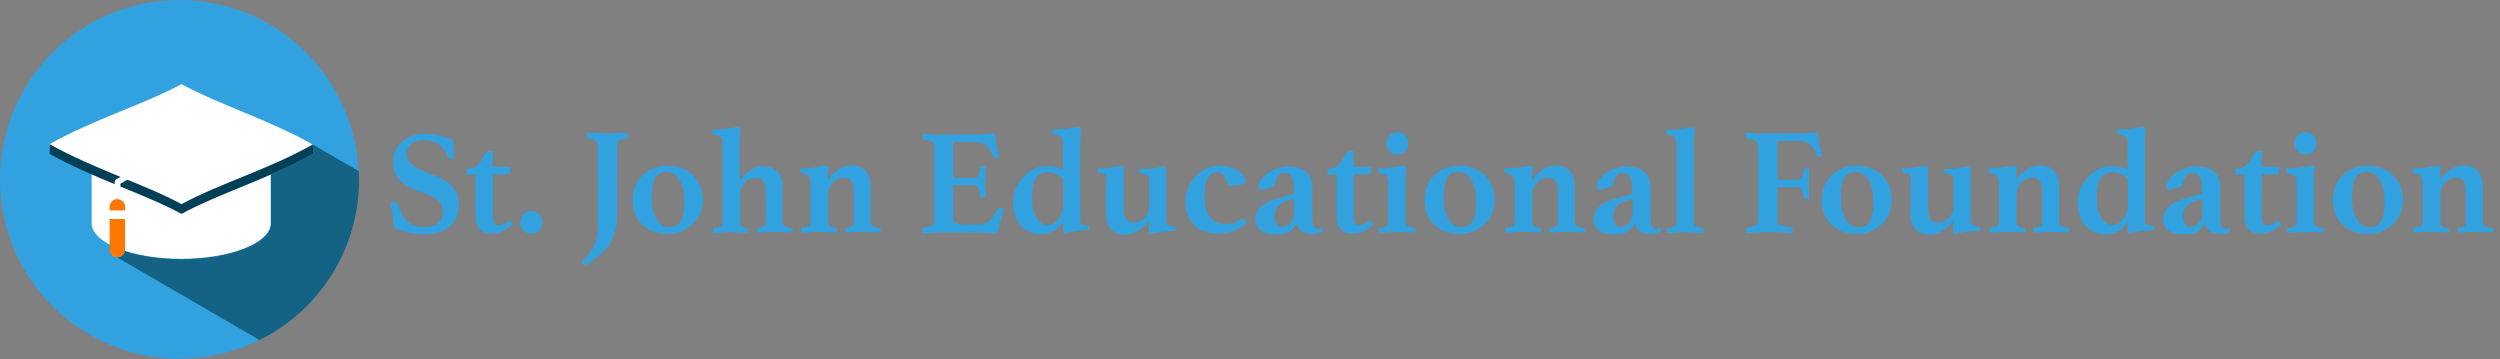 <?xml version="1.0" encoding="utf-8"?>
<!-- Generator: Adobe Illustrator 19.2.0, SVG Export Plug-In . SVG Version: 6.00 Build 0)  -->
<svg version="1.1" id="Layer_1" xmlns="http://www.w3.org/2000/svg" xmlns:xlink="http://www.w3.org/1999/xlink" x="0px" y="0px"
	 viewBox="0 0 695.5 99.9" style="enable-background:new 0 0 695.5 99.9;" xml:space="preserve">
<rect x="0" y="0" width="695.5" height="99.9" fill="#808080" stroke="none"/>
<style type="text/css">
	.st0{fill:#32A1E0;}
	.st1{fill:#FFFFFF;}
	.st2{fill:#003F56;}
	.st3{fill:#FF7700;}
	.st4{fill:#146284;}
	.st5{fill:#FF9800;}
</style>
<g>
	<circle class="st0" cx="49.9" cy="49.9" r="49.9"/>
	<g>
		<path class="st1" d="M25.5,35.5v26.9h0c0.4,5.3,11.4,9.6,24.9,9.6c13.5,0,24.5-4.3,24.9-9.6h0V35.5H25.5z"/>
		<path class="st2" d="M50.5,59.5C40.2,53.9,26,49.7,13.8,42.8c0-0.9,0-1.8,0.1-2.7c12.6-5.7,26.3-9.1,36.6-14
			C60.7,31,74.4,34.6,87,40.2c0.1,0.9,0.1,1.7,0.1,2.6C74.9,49.7,60.7,53.9,50.5,59.5z"/>
		<path class="st1" d="M50.5,56.8C40.2,51.2,26,47,13.8,40.1C26,33.2,40.2,29,50.5,23.4C60.7,29,74.8,33.3,87,40.2
			C74.8,47.1,60.7,51.2,50.5,56.8z"/>
		<path class="st1" d="M32.7,56.1c-0.4,0-0.8-0.4-0.8-0.8v-4.7c0-0.3,0.2-0.6,0.4-0.7l16.1-9.1c0.4-0.2,0.9-0.1,1.1,0.3
			c0.2,0.4,0.1,0.9-0.3,1.1l-15.7,8.9v4.3C33.5,55.8,33.1,56.1,32.7,56.1z"/>
		<path class="st3" d="M34.8,57.5c0-1.2-1-2.1-2.2-2.1c-1.2,0-2.1,1-2.1,2.1v1.1h4.3V57.5z"/>
		<path class="st3" d="M30.5,69.4c0,1.2,1,2.2,2.1,2.2c1.2,0,2.2-1,2.2-2.2v-8.6h-4.3V69.4z"/>
		<rect x="30.5" y="58.6" class="st1" width="4.3" height="2.3"/>
	</g>
	<path class="st4" d="M99.9,49.9c0-0.8,0-1.5-0.1-2.3L87,40.2c0.1,0.9,0.1,1.7,0.1,2.6c-3.8,2.1-7.8,4-11.7,5.8v13.9h0
		C75,67.8,64,72.1,50.5,72.1c-6,0-11.4-0.8-15.7-2.2c-0.2,1-1,1.7-2.1,1.7c-0.1,0-0.2,0-0.3-0.1l39.8,23.1
		C88.6,86.5,99.9,69.5,99.9,49.9z"/>
	<path class="st5" d="M32.4,71.5L31,70.7C31.3,71.2,31.8,71.4,32.4,71.5z"/>
</g>
<g>
	<path class="st0" d="M126.4,44.1c-0.3,0.1-0.5,0.1-0.8,0.1c-0.4,0-0.7-0.1-0.8-0.2c-0.2-0.2-0.3-0.3-0.3-0.5
		c-0.6-1.6-1.5-2.7-2.5-3.4c-1-0.7-2.4-1.1-4.1-1.1c-1.3,0-2.5,0.3-3.4,1c-0.9,0.7-1.4,1.7-1.4,3c0,1,0.4,1.9,1.1,2.5
		c0.7,0.6,1.6,1.2,2.7,1.7c1.1,0.5,2.2,0.9,3.5,1.4c1.2,0.4,2.4,1,3.5,1.7c1.1,0.7,2,1.5,2.7,2.6c0.7,1,1.1,2.4,1.1,4
		c0,1.1-0.2,2.1-0.5,3.1c-0.4,1-0.9,1.9-1.7,2.7c-0.8,0.8-1.8,1.4-3,1.8c-1.2,0.5-2.6,0.7-4.3,0.7c-1.8,0-3.5-0.2-5-0.6
		c-1.5-0.4-2.7-0.8-3.6-1.3c-0.1-1.2-0.2-2.4-0.4-3.5c-0.2-1.2-0.4-2.3-0.6-3.4c0.3-0.1,0.6-0.2,1-0.2c0.3,0,0.6,0.1,0.8,0.2
		s0.3,0.3,0.4,0.7c0.4,1.1,0.8,2,1.2,2.8c0.4,0.8,1,1.4,1.6,1.9c0.6,0.5,1.3,0.8,2,1.1c0.8,0.2,1.7,0.3,2.7,0.3
		c0.9,0,1.6-0.1,2.2-0.4c0.6-0.2,1.1-0.6,1.5-0.9c0.4-0.4,0.7-0.9,0.9-1.4c0.2-0.5,0.3-1.1,0.3-1.6c0-1.2-0.3-2.2-1-2.8
		c-0.7-0.7-1.5-1.3-2.6-1.7c-1-0.5-2.1-0.9-3.3-1.3c-1.2-0.4-2.3-0.9-3.3-1.6c-1-0.6-1.9-1.4-2.6-2.4c-0.7-1-1-2.3-1-4
		c0-1.1,0.2-2.2,0.6-3.1c0.4-1,1-1.8,1.8-2.5c0.8-0.7,1.7-1.3,2.8-1.7c1.1-0.4,2.4-0.6,3.8-0.6c1.2,0,2.4,0.1,3.5,0.4
		c1.2,0.3,2.5,0.7,4.1,1.3c0.1,0.8,0.1,1.8,0.3,2.8C126.1,42.3,126.2,43.2,126.4,44.1z"/>
	<path class="st0" d="M141,61.8c0.3-0.2,0.5-0.3,0.7-0.3c0.3,0,0.6,0.3,0.9,0.9c-1.2,1.1-2.2,1.8-3.1,2.1c-0.9,0.3-1.8,0.5-2.8,0.5
		c-0.6,0-1.1-0.1-1.6-0.2c-0.5-0.1-1-0.4-1.4-0.8c-0.4-0.4-0.8-0.9-1-1.5c-0.3-0.6-0.4-1.4-0.4-2.4V48.6h-2.5v-1
		c0-0.1,0-0.3,0.1-0.4c0.1-0.2,0.2-0.3,0.5-0.3c0.8,0,1.5-0.2,2.1-0.7c0.6-0.4,1.2-1.1,1.6-2c0.3-0.6,0.7-1.2,1-1.6
		c0.4-0.4,0.7-0.6,1.1-0.6h0.9v4.4h4.9c0,0.9-0.1,1.5-0.2,1.7s-0.4,0.4-0.7,0.4h-4V59c0,0.8,0,1.5,0.1,2c0.1,0.5,0.1,0.9,0.3,1.1
		s0.3,0.4,0.5,0.5c0.2,0.1,0.5,0.1,0.7,0.1c0.3,0,0.7-0.1,1.1-0.2C140.2,62.3,140.6,62.1,141,61.8z"/>
	<path class="st0" d="M144.7,61.9c0-0.9,0.3-1.7,0.9-2.3c0.6-0.6,1.3-0.9,2.2-0.9c0.8,0,1.6,0.3,2.2,0.9c0.6,0.6,0.9,1.4,0.9,2.3
		c0,0.9-0.3,1.6-0.9,2.2c-0.6,0.6-1.3,0.9-2.2,0.9c-0.9,0-1.6-0.3-2.2-0.9C145,63.5,144.7,62.8,144.7,61.9z"/>
	<path class="st0" d="M166.2,40.4c0-0.3,0-0.5-0.1-0.7c-0.1-0.2-0.2-0.3-0.3-0.5c-0.2-0.1-0.4-0.3-0.8-0.4c-0.4-0.1-0.8-0.2-1.4-0.3
		c-0.3-0.1-0.4-0.3-0.4-0.7c0-0.1,0-0.2,0-0.4s0-0.3,0.1-0.5c0.9,0.1,1.9,0.1,2.9,0.1s1.9,0.1,2.8,0.1c0.8,0,1.7,0,2.7-0.1
		s2-0.1,2.9-0.1c0,0.1,0,0.3,0.1,0.5c0,0.2,0,0.3,0,0.4c0,0.4-0.1,0.6-0.4,0.7c-0.6,0.1-1.1,0.2-1.4,0.3c-0.4,0.1-0.6,0.2-0.8,0.4
		c-0.2,0.1-0.3,0.3-0.3,0.5s-0.1,0.4-0.1,0.7v18.2c0,2-0.1,3.6-0.4,5c-0.3,1.4-0.7,2.6-1.4,3.8c-0.6,1.1-1.5,2.2-2.7,3.2
		c-1.1,1-2.6,2.1-4.3,3.3c-0.2-0.2-0.4-0.4-0.6-0.5c-0.2-0.2-0.2-0.3-0.2-0.5c0-0.2,0.1-0.4,0.2-0.5c0.8-0.8,1.4-1.5,1.9-2.2
		c0.5-0.7,0.9-1.4,1.2-2.2c0.3-0.7,0.5-1.5,0.7-2.4c0.1-0.8,0.2-1.7,0.2-2.7V40.4z"/>
	<path class="st0" d="M176,55.6c0-1.4,0.2-2.6,0.7-3.8c0.5-1.2,1.2-2.2,2-3c0.9-0.9,1.9-1.5,3.1-2c1.2-0.5,2.5-0.7,3.9-0.7
		c1.5,0,2.8,0.2,4,0.7c1.2,0.5,2.2,1.1,3.1,2c0.9,0.9,1.5,1.9,2,3c0.5,1.2,0.7,2.4,0.7,3.8c0,1.4-0.2,2.6-0.7,3.8
		c-0.5,1.2-1.2,2.2-2.1,3s-1.9,1.5-3.1,2c-1.2,0.5-2.5,0.7-3.9,0.7c-1.5,0-2.8-0.2-4-0.7c-1.2-0.5-2.2-1.1-3.1-2s-1.5-1.8-2-3
		C176.2,58.2,176,56.9,176,55.6z M181.3,54.7c0,2.6,0.4,4.6,1.3,6.2c0.9,1.5,2.1,2.3,3.7,2.3c1.5,0,2.5-0.6,3.2-1.8
		c0.6-1.2,0.9-2.9,0.9-5c0-2.5-0.4-4.6-1.3-6.2c-0.9-1.6-2.1-2.4-3.7-2.4c-1.5,0-2.5,0.6-3.2,1.8C181.6,50.9,181.3,52.6,181.3,54.7z
		"/>
	<path class="st0" d="M208.2,64.8c-0.7-0.1-1.5-0.1-2.3-0.1c-0.8,0-1.6-0.1-2.5-0.1c-1.1,0-2,0-2.8,0.1s-1.5,0.1-2.2,0.1
		c-0.1-0.3-0.1-0.5-0.1-0.8c0-0.2,0-0.3,0.1-0.4c0.1-0.1,0.2-0.1,0.3-0.1c0.9-0.1,1.5-0.3,1.8-0.5s0.5-0.5,0.5-0.9v-22
		c0-0.8-0.1-1.5-0.4-1.9c-0.3-0.4-0.9-0.7-2-0.8c-0.4-0.1-0.5-0.3-0.5-0.7c0-0.1,0-0.2,0-0.3s0-0.2,0.1-0.4c0.2,0,0.4,0,0.7,0
		c0.3,0,0.7,0,1,0c0.4,0,0.7,0,1.1-0.1c0.4,0,0.7-0.1,1-0.1c0.7-0.1,1.4-0.2,2-0.3c0.6-0.1,1.1-0.2,1.3-0.2c0.4,0,0.7,0.2,0.7,0.6
		c0,0.3,0,0.7-0.1,1.2c-0.1,0.5-0.1,1.2-0.1,2.1v10.9c0.9-1.2,1.9-2.1,3-2.8c1.1-0.7,2.2-1.1,3.4-1.1c1.7,0,3.1,0.5,4,1.4
		c1,1,1.5,2.4,1.5,4.3V62c0,0.4,0.2,0.7,0.5,0.9c0.3,0.2,0.9,0.4,1.9,0.5c0.1,0,0.2,0.1,0.3,0.1c0.1,0.1,0.1,0.2,0.1,0.4
		c0,0.3,0,0.5-0.1,0.8c-0.7-0.1-1.5-0.1-2.2-0.1c-0.7,0-1.6-0.1-2.7-0.1c-0.9,0-1.7,0-2.5,0.1c-0.8,0-1.5,0.1-2.3,0.1
		c-0.1-0.1-0.1-0.2-0.1-0.4c0-0.1,0-0.3,0-0.4c0-0.3,0.2-0.5,0.5-0.5c0.8-0.1,1.3-0.3,1.5-0.5c0.2-0.2,0.4-0.5,0.4-0.9v-8.2
		c0-1.7-0.2-2.8-0.6-3.4c-0.4-0.6-1.1-0.9-2-0.9c-1.3,0-2.3,0.4-3.2,1.3c-0.9,0.9-1.3,2.1-1.3,3.8V62c0,0.4,0.1,0.7,0.3,0.9
		c0.2,0.2,0.7,0.4,1.5,0.5c0.3,0.1,0.5,0.2,0.5,0.5c0,0.1,0,0.3,0,0.4C208.3,64.5,208.2,64.7,208.2,64.8z"/>
	<path class="st0" d="M242.3,62c0,0.4,0.2,0.7,0.5,0.9s1,0.4,1.8,0.5c0.1,0,0.2,0.1,0.3,0.1c0.1,0.1,0.1,0.2,0.1,0.4
		c0,0.2,0,0.3,0,0.4c0,0.1,0,0.2-0.1,0.4c-0.7-0.1-1.5-0.1-2.2-0.1c-0.7,0-1.6-0.1-2.7-0.1c-0.9,0-1.7,0-2.5,0.1
		c-0.8,0-1.5,0.1-2.3,0.1c-0.1-0.1-0.1-0.4-0.1-0.8c0-0.3,0.2-0.5,0.5-0.5c0.7-0.1,1.2-0.3,1.5-0.5c0.3-0.2,0.4-0.5,0.4-0.9v-8.2
		c0-1.7-0.2-2.8-0.6-3.4c-0.4-0.6-1.1-0.9-2-0.9c-1.3,0-2.3,0.4-3.2,1.3c-0.9,0.9-1.3,2.1-1.3,3.8V62c0,0.4,0.1,0.7,0.4,0.9
		c0.3,0.2,0.7,0.4,1.5,0.5c0.3,0.1,0.5,0.2,0.5,0.5c0,0.4,0,0.7-0.1,0.8c-0.7-0.1-1.5-0.1-2.3-0.1c-0.8,0-1.6-0.1-2.5-0.1
		c-1.1,0-2,0-2.8,0.1s-1.5,0.1-2.2,0.1c0-0.1,0-0.2-0.1-0.4c0-0.1,0-0.3,0-0.4c0-0.2,0-0.3,0.1-0.4c0.1-0.1,0.2-0.1,0.3-0.1
		c0.9-0.2,1.5-0.4,1.8-0.5c0.3-0.2,0.5-0.5,0.5-0.9V50.9c0-0.8-0.2-1.5-0.5-1.9c-0.3-0.4-1-0.7-1.9-0.8c-0.4-0.1-0.5-0.3-0.5-0.7
		c0-0.1,0-0.2,0-0.3s0-0.2,0.1-0.4c0.2,0,0.4,0,0.7,0c0.3,0,0.7,0,1,0c0.4,0,0.7,0,1.1-0.1c0.4,0,0.7-0.1,1-0.1
		c0.7-0.1,1.4-0.2,2-0.3c0.6-0.1,1.1-0.2,1.3-0.2c0.4,0,0.7,0.2,0.7,0.6c0,0.3,0,0.7-0.1,1.2c-0.1,0.5-0.1,1.2-0.1,2.1
		c0.9-1.2,1.9-2.1,3-2.9c1.1-0.7,2.2-1.1,3.4-1.1c1.7,0,3.1,0.5,4,1.4c1,1,1.5,2.4,1.5,4.3V62z"/>
	<path class="st0" d="M265.2,39.4v10.1h5.9c0.5,0,0.9-0.2,1.1-0.7c0.2-0.4,0.4-1.1,0.5-2.1c0-0.2,0.1-0.4,0.3-0.4
		c0.1-0.1,0.3-0.1,0.5-0.1c0.1,0,0.2,0,0.4,0c0.2,0,0.3,0,0.4,0.1c-0.1,0.6-0.1,1.4-0.1,2.2c0,0.9-0.1,1.6-0.1,2.2
		c0,0.5,0,1.1,0,1.8c0,0.7,0.1,1.5,0.2,2.3c-0.1,0.1-0.2,0.1-0.4,0.1c-0.2,0-0.3,0-0.4,0c-0.5,0-0.8-0.2-0.8-0.6
		c-0.2-1.1-0.4-1.8-0.6-2.2s-0.6-0.6-1-0.6h-5.9V61c0,0.6,0.4,1,1.1,1.2c0.7,0.2,2,0.3,3.7,0.3h1.8c0.8,0,1.5-0.1,2.1-0.3
		c0.6-0.2,1.1-0.5,1.5-0.9c0.4-0.4,0.8-0.9,1.2-1.4s0.7-1.2,1-1.8c0.1-0.2,0.3-0.3,0.6-0.3c0.1,0,0.3,0,0.5,0.1
		c0.2,0.1,0.4,0.2,0.6,0.3c-0.1,0.2-0.1,0.4-0.2,0.6c-0.1,0.2-0.1,0.4-0.2,0.6c-0.1,0.3-0.3,0.6-0.3,1c-0.1,0.4-0.2,0.7-0.3,0.9
		c-0.1,0.3-0.1,0.6-0.2,0.9c-0.1,0.4-0.1,0.7-0.2,1c-0.1,0.3-0.1,0.6-0.2,0.9c-0.1,0.3-0.1,0.4-0.1,0.5c-0.1,0.2-0.3,0.3-0.7,0.3
		c-0.2,0-0.5,0-1,0c-0.4,0-0.9,0-1.4-0.1c-0.5,0-1,0-1.5-0.1c-0.5,0-0.9,0-1.3,0h-9.5c-0.8,0-1.7,0-2.8,0.1c-1,0-2,0.1-2.8,0.1
		c-0.1-0.1-0.1-0.3-0.1-0.4c0-0.2,0-0.3,0-0.4c0-0.4,0.1-0.6,0.4-0.7c1.1-0.2,1.8-0.4,2.3-0.6c0.5-0.2,0.7-0.6,0.7-1.2v-21
		c0-0.3,0-0.5-0.1-0.7s-0.2-0.3-0.5-0.5s-0.5-0.2-0.9-0.3c-0.4-0.1-0.9-0.2-1.4-0.3c-0.3-0.1-0.4-0.3-0.4-0.8c0-0.1,0-0.3,0-0.4
		s0-0.3,0.1-0.4c1.2,0.1,2.3,0.1,3.2,0.2s1.7,0,2.4,0h8.6c1.3,0,2.3,0,3.3-0.1s1.5-0.1,1.9-0.1c0.3,0,0.5,0.1,0.7,0.4
		c0.1,0.2,0.2,0.6,0.2,1.2c0.1,0.6,0.2,1.2,0.3,1.9c0.1,0.5,0.2,0.9,0.3,1.4c0.1,0.4,0.3,1,0.5,1.6c-0.1,0.1-0.3,0.1-0.5,0.2
		c-0.2,0.1-0.3,0.1-0.5,0.1c-0.3,0-0.5-0.1-0.7-0.4c-0.3-0.7-0.7-1.4-1-1.9c-0.3-0.5-0.7-0.9-1.1-1.3c-0.4-0.3-0.9-0.6-1.4-0.7
		c-0.5-0.1-1.2-0.2-2-0.2H265.2z"/>
	<path class="st0" d="M300.5,60.7c0,0.3,0,0.6,0,0.9c0,0.2,0.1,0.4,0.3,0.6c0.1,0.2,0.3,0.3,0.6,0.4c0.3,0.1,0.7,0.2,1.1,0.2
		c0.4,0.1,0.6,0.2,0.6,0.5c0,0.1,0,0.3,0,0.4s0,0.3-0.1,0.3c-0.4,0-0.9,0-1.7,0.1c-0.8,0-1.4,0.1-2,0.2c-0.6,0.1-1.2,0.2-1.8,0.3
		c-0.6,0.1-1,0.2-1.2,0.2c-0.3,0-0.4,0-0.5-0.1c-0.1-0.1-0.1-0.3-0.1-0.5v-2.5c-0.4,0.5-0.7,1-1.1,1.4c-0.4,0.4-0.8,0.8-1.3,1.1
		c-0.5,0.3-1,0.5-1.7,0.7c-0.6,0.2-1.3,0.3-2.1,0.3c-1.1,0-2.1-0.2-3-0.6c-0.9-0.4-1.8-1-2.5-1.7c-0.7-0.8-1.2-1.7-1.6-2.8
		c-0.4-1.1-0.6-2.4-0.6-3.8c0-1.5,0.3-2.9,0.9-4.2c0.6-1.2,1.4-2.3,2.3-3.2c0.9-0.9,1.9-1.5,3-2c1.1-0.5,2.1-0.7,3.2-0.7
		c0.8,0,1.6,0.1,2.2,0.2c0.7,0.2,1.5,0.4,2.3,0.7v-7c0-0.9-0.1-1.5-0.4-1.9c-0.3-0.4-0.9-0.7-2-0.8c-0.2-0.1-0.3-0.1-0.4-0.2
		c-0.1-0.1-0.2-0.2-0.2-0.5c0-0.2,0-0.4,0.1-0.7c0.2,0,0.4,0,0.8,0c0.3,0,0.6,0,1,0c0.4,0,0.7,0,1.1-0.1c0.4,0,0.7-0.1,1-0.1
		c0.7-0.1,1.4-0.2,2-0.3c0.6-0.1,1.1-0.2,1.3-0.2c0.5,0,0.7,0.2,0.7,0.6c0,0.5,0,1.1-0.1,1.8c-0.1,0.7-0.1,1.5-0.1,2.4V60.7z
		 M295.7,49.8c-1.3-1.3-2.7-1.9-4.4-1.9c-1.5,0-2.5,0.6-3.2,1.9c-0.7,1.3-1,3-1,5.2c0,1.1,0.1,2.1,0.3,3c0.2,0.9,0.5,1.8,0.8,2.4
		c0.4,0.7,0.8,1.2,1.4,1.6c0.6,0.4,1.3,0.6,2.1,0.6c0.5,0,1-0.2,1.5-0.5c0.5-0.3,0.9-0.7,1.3-1.2c0.4-0.5,0.7-1.1,0.9-1.7
		c0.2-0.6,0.4-1.3,0.4-1.9V49.8z"/>
	<path class="st0" d="M307.9,50.2c0-0.7-0.1-1.2-0.3-1.5c-0.2-0.3-0.8-0.5-1.7-0.6c-0.4-0.1-0.6-0.3-0.6-0.6c0-0.1,0-0.2,0-0.3
		c0-0.1,0-0.3,0.1-0.4c0.2,0,0.4,0,0.7,0c0.3,0,0.6,0,1,0c0.3,0,0.7,0,1-0.1c0.3,0,0.7-0.1,0.9-0.1c0.6-0.1,1.3-0.2,1.8-0.3
		s1-0.2,1.2-0.2c0.3,0,0.4,0.1,0.5,0.2c0.1,0.1,0.1,0.3,0.1,0.5v10.8c0,1.6,0.2,2.8,0.6,3.4c0.4,0.6,1.1,0.9,2,0.9
		c1.3,0,2.3-0.4,3.2-1.3c0.9-0.8,1.3-2.1,1.3-3.8v-6.4c0-0.3,0-0.6-0.1-0.9c0-0.2-0.1-0.4-0.3-0.6c-0.1-0.2-0.3-0.3-0.6-0.4
		c-0.3-0.1-0.6-0.2-1.1-0.2c-0.2-0.1-0.3-0.1-0.4-0.2s-0.2-0.2-0.2-0.4c0-0.1,0-0.2,0-0.3c0-0.1,0-0.3,0.1-0.4c0.2,0,0.4,0,0.7,0
		c0.3,0,0.6,0,1,0c0.3,0,0.7,0,1.1-0.1c0.3,0,0.7-0.1,0.9-0.1c0.6-0.1,1.2-0.2,1.8-0.3c0.6-0.1,1-0.2,1.2-0.2c0.4,0,0.6,0.2,0.6,0.6
		v14c0,0.3,0,0.6,0.1,0.9c0,0.2,0.1,0.4,0.3,0.6c0.1,0.2,0.3,0.3,0.6,0.4c0.3,0.1,0.7,0.2,1.1,0.2c0.4,0,0.5,0.2,0.5,0.5
		c0,0.1,0,0.3,0,0.4s0,0.3-0.1,0.3c-0.4,0-0.9,0-1.7,0.1c-0.8,0-1.4,0.1-2,0.2c-0.6,0.1-1.2,0.2-1.8,0.3c-0.6,0.1-1,0.2-1.2,0.2
		c-0.3,0-0.4,0-0.5-0.1c-0.1-0.1-0.1-0.3-0.1-0.5v-3c-0.9,1.2-1.9,2.1-3,2.8c-1.1,0.7-2.2,1.1-3.4,1.1c-1.7,0-3.1-0.5-4-1.4
		c-1-0.9-1.5-2.3-1.5-4.2V50.2z"/>
	<path class="st0" d="M338.6,47.9c-1.2,0-2.1,0.6-2.6,1.7c-0.6,1.2-0.9,2.7-0.9,4.7c0,2.8,0.5,4.8,1.5,6.1c1,1.3,2.5,1.9,4.3,1.9
		c0.7,0,1.3-0.1,2-0.2c0.7-0.2,1.4-0.5,2.2-1c0.3-0.2,0.5-0.3,0.8-0.3s0.4,0.1,0.5,0.3c0.1,0.2,0.3,0.5,0.5,0.9
		c-0.9,0.8-2,1.6-3.3,2.1c-1.3,0.6-2.8,0.9-4.7,0.9c-1.2,0-2.4-0.2-3.5-0.5c-1.1-0.4-2.1-0.9-2.9-1.7c-0.8-0.8-1.5-1.7-2-2.8
		c-0.5-1.1-0.7-2.5-0.7-4c0-1.5,0.3-2.8,0.9-4.1c0.6-1.2,1.3-2.3,2.2-3.1c0.9-0.9,1.9-1.6,3-2c1.1-0.5,2.2-0.7,3.3-0.7
		c1.3,0,2.5,0.2,3.4,0.5c1,0.3,1.7,0.7,2.3,1.2c0.6,0.5,1,1,1.3,1.5c0.3,0.5,0.4,1,0.4,1.4c0,0.2-0.2,0.4-0.6,0.5
		c-0.4,0.1-0.9,0.2-1.4,0.3c-0.5,0.1-1,0.1-1.4,0.1c-0.5,0-0.8,0-0.9,0c-0.3,0-0.5-0.1-0.6-0.2c-0.2-0.2-0.3-0.3-0.3-0.5
		c-0.1-0.4-0.3-0.7-0.4-1.1c-0.1-0.3-0.3-0.7-0.5-0.9c-0.2-0.3-0.4-0.5-0.7-0.7C339.5,48,339.1,47.9,338.6,47.9z"/>
	<path class="st0" d="M367.4,63.3c0.4,0,0.6,0.4,0.6,1c-0.4,0.3-0.8,0.4-1.4,0.6s-1.1,0.2-1.7,0.2c-1.3,0-2.2-0.3-2.9-0.9
		c-0.7-0.6-1.1-1.3-1.2-2.1c-0.6,1.1-1.3,1.9-2.2,2.4c-0.9,0.5-2,0.7-3.3,0.7c-0.6,0-1.2,0-2-0.1c-0.7-0.1-1.4-0.3-2-0.6
		c-0.6-0.3-1.1-0.7-1.5-1.3c-0.4-0.6-0.6-1.3-0.6-2.2c0-1,0.3-1.9,0.8-2.6s1.2-1.3,2-1.8c0.8-0.5,1.7-0.9,2.6-1.2
		c1-0.3,1.8-0.5,2.7-0.7c0.4-0.1,0.7-0.2,1.1-0.3c0.4-0.1,0.7-0.2,0.9-0.2c0.3-0.1,0.5-0.2,0.6-0.4c0.1-0.2,0.1-0.6,0.1-1.2
		c0-1.4-0.2-2.5-0.6-3.3c-0.4-0.8-1.1-1.2-2.1-1.2c-0.8,0-1.4,0.3-1.7,0.8c-0.4,0.5-0.7,1.3-1,2.4c-0.1,0.3-0.3,0.5-0.7,0.7
		c-0.4,0.2-0.9,0.3-1.5,0.5c-0.3,0.1-0.7,0.2-1,0.2c-0.4,0.1-0.7,0.1-0.9,0.1c-0.2,0-0.3-0.1-0.3-0.2c-0.1-0.1-0.1-0.4-0.1-0.7
		c0-0.7,0.3-1.4,0.8-2.1c0.5-0.7,1.2-1.3,2-1.8c0.8-0.5,1.6-0.9,2.6-1.2c0.9-0.3,1.8-0.5,2.7-0.5c1,0,2,0.1,2.8,0.3
		c0.8,0.2,1.6,0.5,2.2,1c0.6,0.5,1.1,1.1,1.4,1.8c0.3,0.8,0.5,1.8,0.5,3v7.4c0,1,0,1.7,0.1,2.1c0,0.4,0.1,0.8,0.2,1
		c0.3,0.5,0.6,0.8,1.2,0.8c0.2,0,0.4,0,0.6,0C367.1,63.3,367.2,63.3,367.4,63.3z M360.1,55.4l-0.9,0.2c-0.6,0.1-1.2,0.3-1.8,0.5
		c-0.6,0.2-1,0.5-1.4,0.8c-0.4,0.4-0.7,0.8-1,1.3c-0.2,0.5-0.4,1.1-0.4,1.9c0,1.1,0.2,1.9,0.5,2.3c0.3,0.4,0.9,0.7,1.5,0.7
		c1.1,0,1.9-0.4,2.5-1.2c0.6-0.8,0.9-1.9,0.9-3.3V55.4z"/>
	<path class="st0" d="M380.5,61.8c0.3-0.2,0.5-0.3,0.7-0.3c0.3,0,0.6,0.3,0.9,0.9c-1.2,1.1-2.2,1.8-3.1,2.1
		c-0.9,0.3-1.8,0.5-2.8,0.5c-0.6,0-1.1-0.1-1.6-0.2c-0.5-0.1-1-0.4-1.4-0.8c-0.4-0.4-0.8-0.9-1-1.5s-0.4-1.4-0.4-2.4V48.6h-2.5v-1
		c0-0.1,0-0.3,0.1-0.4c0.1-0.2,0.2-0.3,0.5-0.3c0.8,0,1.5-0.2,2.1-0.7c0.6-0.4,1.2-1.1,1.6-2c0.3-0.6,0.7-1.2,1-1.6s0.7-0.6,1.1-0.6
		h0.9v4.4h4.9c0,0.9-0.1,1.5-0.2,1.7s-0.4,0.4-0.7,0.4h-4V59c0,0.8,0,1.5,0.1,2c0.1,0.5,0.1,0.9,0.3,1.1s0.3,0.4,0.5,0.5
		c0.2,0.1,0.5,0.1,0.7,0.1c0.3,0,0.7-0.1,1.1-0.2C379.6,62.3,380.1,62.1,380.5,61.8z"/>
	<path class="st0" d="M388.7,64.6c-1.1,0-2,0-2.8,0.1c-0.8,0-1.5,0.1-2.3,0.1c-0.1-0.3-0.1-0.5-0.1-0.8c0-0.2,0-0.3,0.1-0.4
		c0.1-0.1,0.2-0.1,0.3-0.1c0.9-0.2,1.5-0.4,1.8-0.5c0.3-0.2,0.5-0.5,0.5-0.9V50.9c0-0.8-0.1-1.5-0.4-1.9c-0.3-0.4-0.9-0.7-2-0.8
		c-0.4-0.1-0.5-0.3-0.5-0.7c0-0.1,0-0.2,0-0.3s0-0.2,0.1-0.4c0.2,0,0.4,0,0.7,0c0.3,0,0.7,0,1,0c0.4,0,0.7,0,1.1-0.1
		c0.4,0,0.7-0.1,1-0.1c0.7-0.1,1.4-0.2,2-0.3c0.6-0.1,1.1-0.2,1.3-0.2c0.4,0,0.7,0.2,0.7,0.6c0,0.3,0,0.7-0.1,1.2
		c-0.1,0.5-0.1,1.2-0.1,2.1v12c0,0.4,0.2,0.7,0.5,0.9c0.4,0.2,1,0.4,1.8,0.5c0.3,0.1,0.5,0.2,0.5,0.5c0,0.1,0,0.3,0,0.4
		c0,0.1,0,0.3-0.1,0.4c-0.7-0.1-1.5-0.1-2.3-0.1C390.8,64.6,389.8,64.6,388.7,64.6z M385.7,39.9c0-0.9,0.3-1.6,0.9-2.2
		c0.6-0.6,1.3-0.9,2.2-0.9c0.9,0,1.6,0.3,2.2,0.9c0.6,0.6,0.8,1.3,0.8,2.2c0,0.9-0.3,1.6-0.8,2.2c-0.6,0.6-1.3,0.9-2.2,0.9
		c-0.9,0-1.6-0.3-2.2-0.9C386,41.5,385.7,40.8,385.7,39.9z"/>
	<path class="st0" d="M396.3,55.6c0-1.4,0.2-2.6,0.7-3.8c0.5-1.2,1.2-2.2,2-3c0.9-0.9,1.9-1.5,3.1-2c1.2-0.5,2.5-0.7,3.9-0.7
		c1.5,0,2.8,0.2,4,0.7c1.2,0.5,2.2,1.1,3.1,2c0.9,0.9,1.5,1.9,2,3c0.5,1.2,0.7,2.4,0.7,3.8c0,1.4-0.2,2.6-0.7,3.8
		c-0.5,1.2-1.2,2.2-2.1,3s-1.9,1.5-3.1,2c-1.2,0.5-2.5,0.7-3.9,0.7c-1.5,0-2.8-0.2-4-0.7c-1.2-0.5-2.2-1.1-3.1-2s-1.5-1.8-2-3
		C396.6,58.2,396.3,56.9,396.3,55.6z M401.6,54.7c0,2.6,0.4,4.6,1.3,6.2c0.9,1.5,2.1,2.3,3.7,2.3c1.5,0,2.5-0.6,3.2-1.8
		c0.6-1.2,0.9-2.9,0.9-5c0-2.5-0.4-4.6-1.3-6.2c-0.9-1.6-2.1-2.4-3.7-2.4c-1.5,0-2.5,0.6-3.2,1.8C402,50.9,401.6,52.6,401.6,54.7z"
		/>
	<path class="st0" d="M438.2,62c0,0.4,0.2,0.7,0.5,0.9s1,0.4,1.8,0.5c0.1,0,0.2,0.1,0.3,0.1c0.1,0.1,0.1,0.2,0.1,0.4
		c0,0.2,0,0.3,0,0.4c0,0.1,0,0.2-0.1,0.4c-0.7-0.1-1.5-0.1-2.2-0.1c-0.7,0-1.6-0.1-2.7-0.1c-0.9,0-1.7,0-2.5,0.1
		c-0.8,0-1.5,0.1-2.3,0.1c-0.1-0.1-0.1-0.4-0.1-0.8c0-0.3,0.2-0.5,0.5-0.5c0.7-0.1,1.2-0.3,1.5-0.5c0.3-0.2,0.4-0.5,0.4-0.9v-8.2
		c0-1.7-0.2-2.8-0.6-3.4c-0.4-0.6-1.1-0.9-2-0.9c-1.3,0-2.3,0.4-3.2,1.3c-0.9,0.9-1.3,2.1-1.3,3.8V62c0,0.4,0.1,0.7,0.4,0.9
		c0.3,0.2,0.7,0.4,1.5,0.5c0.3,0.1,0.5,0.2,0.5,0.5c0,0.4,0,0.7-0.1,0.8c-0.7-0.1-1.5-0.1-2.3-0.1c-0.8,0-1.6-0.1-2.5-0.1
		c-1.1,0-2,0-2.8,0.1s-1.5,0.1-2.2,0.1c0-0.1,0-0.2-0.1-0.4c0-0.1,0-0.3,0-0.4c0-0.2,0-0.3,0.1-0.4c0.1-0.1,0.2-0.1,0.3-0.1
		c0.9-0.2,1.5-0.4,1.8-0.5c0.3-0.2,0.5-0.5,0.5-0.9V50.9c0-0.8-0.2-1.5-0.5-1.9c-0.3-0.4-1-0.7-1.9-0.8c-0.4-0.1-0.5-0.3-0.5-0.7
		c0-0.1,0-0.2,0-0.3s0-0.2,0.1-0.4c0.2,0,0.4,0,0.7,0c0.3,0,0.7,0,1,0c0.4,0,0.7,0,1.1-0.1c0.4,0,0.7-0.1,1-0.1
		c0.7-0.1,1.4-0.2,2-0.3c0.6-0.1,1.1-0.2,1.3-0.2c0.4,0,0.7,0.2,0.7,0.6c0,0.3,0,0.7-0.1,1.2c-0.1,0.5-0.1,1.2-0.1,2.1
		c0.9-1.2,1.9-2.1,3-2.9c1.1-0.7,2.2-1.1,3.4-1.1c1.7,0,3.1,0.5,4,1.4c1,1,1.5,2.4,1.5,4.3V62z"/>
	<path class="st0" d="M461.5,63.3c0.4,0,0.6,0.4,0.6,1c-0.4,0.3-0.8,0.4-1.4,0.6s-1.1,0.2-1.7,0.2c-1.3,0-2.2-0.3-2.9-0.9
		c-0.7-0.6-1.1-1.3-1.2-2.1c-0.6,1.1-1.3,1.9-2.2,2.4c-0.9,0.5-2,0.7-3.3,0.7c-0.6,0-1.2,0-2-0.1c-0.7-0.1-1.4-0.3-2-0.6
		c-0.6-0.3-1.1-0.7-1.5-1.3c-0.4-0.6-0.6-1.3-0.6-2.2c0-1,0.3-1.9,0.8-2.6s1.2-1.3,2-1.8c0.8-0.5,1.7-0.9,2.6-1.2
		c1-0.3,1.8-0.5,2.7-0.7c0.4-0.1,0.7-0.2,1.1-0.3c0.4-0.1,0.7-0.2,0.9-0.2c0.3-0.1,0.5-0.2,0.6-0.4c0.1-0.2,0.1-0.6,0.1-1.2
		c0-1.4-0.2-2.5-0.6-3.3c-0.4-0.8-1.1-1.2-2.1-1.2c-0.8,0-1.4,0.3-1.7,0.8c-0.4,0.5-0.7,1.3-1,2.4c-0.1,0.3-0.3,0.5-0.7,0.7
		c-0.4,0.2-0.9,0.3-1.5,0.5c-0.3,0.1-0.7,0.2-1,0.2c-0.4,0.1-0.7,0.1-0.9,0.1c-0.2,0-0.3-0.1-0.3-0.2c-0.1-0.1-0.1-0.4-0.1-0.7
		c0-0.7,0.3-1.4,0.8-2.1c0.5-0.7,1.2-1.3,2-1.8c0.8-0.5,1.6-0.9,2.6-1.2c0.9-0.3,1.8-0.5,2.7-0.5c1,0,2,0.1,2.8,0.3
		c0.8,0.2,1.6,0.5,2.2,1c0.6,0.5,1.1,1.1,1.4,1.8c0.3,0.8,0.5,1.8,0.5,3v7.4c0,1,0,1.7,0.1,2.1c0,0.4,0.1,0.8,0.2,1
		c0.3,0.5,0.6,0.8,1.2,0.8c0.2,0,0.4,0,0.6,0C461.2,63.3,461.4,63.3,461.5,63.3z M454.3,55.4l-0.9,0.2c-0.6,0.1-1.2,0.3-1.8,0.5
		c-0.6,0.2-1,0.5-1.4,0.8c-0.4,0.4-0.7,0.8-1,1.3c-0.2,0.5-0.4,1.1-0.4,1.9c0,1.1,0.2,1.9,0.5,2.3c0.3,0.4,0.9,0.7,1.5,0.7
		c1.1,0,1.9-0.4,2.5-1.2c0.6-0.8,0.9-1.9,0.9-3.3V55.4z"/>
	<path class="st0" d="M474,64.8c-0.7-0.1-1.6-0.1-2.5-0.1s-1.8-0.1-2.6-0.1c-0.9,0-1.8,0-2.7,0.1s-1.7,0.1-2.4,0.1
		c0-0.1,0-0.2-0.1-0.4c0-0.1,0-0.3,0-0.4c0-0.2,0-0.3,0.1-0.4c0.1-0.1,0.2-0.1,0.3-0.1c0.9-0.2,1.5-0.4,1.8-0.5
		c0.3-0.2,0.5-0.5,0.5-0.9v-22c0-0.8-0.2-1.5-0.5-1.9c-0.3-0.4-1-0.7-1.9-0.8c-0.4-0.1-0.5-0.3-0.5-0.7c0-0.1,0-0.2,0-0.3
		c0-0.1,0-0.3,0.1-0.3c0.2,0,0.4,0,0.7,0c0.3,0,0.7,0,1,0c0.4,0,0.7,0,1.1-0.1c0.4,0,0.7-0.1,1-0.1c0.7-0.1,1.4-0.2,2-0.3
		c0.6-0.1,1.1-0.2,1.3-0.2c0.4,0,0.7,0.2,0.7,0.6c0,0.3,0,0.7-0.1,1.2c-0.1,0.5-0.1,1.2-0.1,2.1V62c0,0.4,0.2,0.7,0.5,0.9
		c0.3,0.2,1,0.4,1.8,0.5c0.3,0.1,0.5,0.2,0.5,0.5C474.1,64.4,474.1,64.6,474,64.8z"/>
	<path class="st0" d="M488.9,40.4c0-0.3,0-0.5-0.1-0.7c-0.1-0.2-0.2-0.3-0.4-0.5c-0.2-0.1-0.5-0.3-0.9-0.4c-0.4-0.1-0.9-0.2-1.5-0.3
		c-0.3-0.1-0.4-0.3-0.4-0.8c0-0.1,0-0.3,0-0.4s0-0.3,0.1-0.4c1.2,0.1,2.3,0.1,3.2,0.2s1.7,0,2.4,0h8.6c1.3,0,2.4,0,3.3-0.1
		s1.5-0.1,1.8-0.1c0.3,0,0.5,0.1,0.7,0.4c0.1,0.2,0.2,0.6,0.2,1.2c0.1,0.6,0.2,1.2,0.3,1.9c0.1,0.5,0.2,0.9,0.3,1.4
		c0.1,0.4,0.3,1,0.5,1.6c-0.1,0.1-0.3,0.1-0.4,0.2c-0.2,0.1-0.4,0.1-0.5,0.1c-0.3,0-0.5-0.1-0.6-0.4c-0.3-0.7-0.7-1.4-1-1.9
		c-0.3-0.5-0.7-0.9-1.1-1.3c-0.4-0.3-0.9-0.6-1.4-0.7c-0.5-0.1-1.2-0.2-2-0.2h-5.5V50h5.8c0.5,0,0.8-0.2,1-0.7s0.4-1.2,0.5-2.1
		c0.1-0.4,0.4-0.5,0.8-0.5c0.1,0,0.2,0,0.4,0c0.2,0,0.3,0,0.4,0.1c-0.1,0.6-0.1,1.4-0.1,2.2c0,0.9-0.1,1.6-0.1,2.2
		c0,0.5,0,1.1,0,1.8c0,0.7,0.1,1.5,0.2,2.3c-0.1,0.1-0.2,0.1-0.4,0.1s-0.3,0-0.4,0c-0.5,0-0.8-0.2-0.8-0.6c-0.1-0.9-0.3-1.6-0.5-2
		c-0.2-0.5-0.6-0.7-1-0.7h-5.8v9.4c0,0.3,0.1,0.5,0.3,0.7c0.2,0.2,0.5,0.3,0.8,0.5s0.7,0.2,1.2,0.3c0.4,0.1,0.9,0.1,1.4,0.2
		c0.3,0,0.5,0.3,0.5,0.7c0,0.1,0,0.2,0,0.4c0,0.2,0,0.3-0.1,0.5c-0.4,0-0.8,0-1.2,0c-0.4,0-0.8,0-1.2-0.1c-0.7-0.1-1.5-0.1-2.3-0.1
		c-0.8,0-1.6,0-2.5,0c-0.4,0-0.8,0-1.3,0c-0.5,0-0.9,0-1.4,0.1c-0.5,0-1,0-1.5,0.1c-0.5,0-0.9,0-1.4,0.1c-0.1-0.1-0.1-0.3-0.1-0.4
		c0-0.2,0-0.3,0-0.4c0-0.4,0.1-0.6,0.4-0.7c0.9-0.2,1.7-0.4,2.2-0.7c0.5-0.2,0.8-0.6,0.8-1.2V40.4z"/>
	<path class="st0" d="M506.8,55.6c0-1.4,0.2-2.6,0.7-3.8c0.5-1.2,1.2-2.2,2-3c0.9-0.9,1.9-1.5,3.1-2c1.2-0.5,2.5-0.7,3.9-0.7
		c1.5,0,2.8,0.2,4,0.7c1.2,0.5,2.2,1.1,3.1,2c0.9,0.9,1.5,1.9,2,3c0.5,1.2,0.7,2.4,0.7,3.8c0,1.4-0.2,2.6-0.7,3.8
		c-0.5,1.2-1.2,2.2-2.1,3s-1.9,1.5-3.1,2c-1.2,0.5-2.5,0.7-3.9,0.7c-1.5,0-2.8-0.2-4-0.7c-1.2-0.5-2.2-1.1-3.1-2s-1.5-1.8-2-3
		C507,58.2,506.8,56.9,506.8,55.6z M512.1,54.7c0,2.6,0.4,4.6,1.3,6.2c0.9,1.5,2.1,2.3,3.7,2.3c1.5,0,2.5-0.6,3.2-1.8
		c0.6-1.2,0.9-2.9,0.9-5c0-2.5-0.4-4.6-1.3-6.2c-0.9-1.6-2.1-2.4-3.7-2.4c-1.5,0-2.5,0.6-3.2,1.8C512.4,50.9,512.1,52.6,512.1,54.7z
		"/>
	<path class="st0" d="M531.7,50.2c0-0.7-0.1-1.2-0.3-1.5c-0.2-0.3-0.8-0.5-1.7-0.6c-0.4-0.1-0.6-0.3-0.6-0.6c0-0.1,0-0.2,0-0.3
		c0-0.1,0-0.3,0.1-0.4c0.2,0,0.4,0,0.7,0c0.3,0,0.6,0,1,0c0.3,0,0.7,0,1-0.1c0.3,0,0.7-0.1,0.9-0.1c0.6-0.1,1.3-0.2,1.8-0.3
		s1-0.2,1.2-0.2c0.3,0,0.4,0.1,0.5,0.2c0.1,0.1,0.1,0.3,0.1,0.5v10.8c0,1.6,0.2,2.8,0.6,3.4c0.4,0.6,1.1,0.9,2,0.9
		c1.3,0,2.3-0.4,3.2-1.3c0.9-0.8,1.3-2.1,1.3-3.8v-6.4c0-0.3,0-0.6-0.1-0.9c0-0.2-0.1-0.4-0.3-0.6c-0.1-0.2-0.3-0.3-0.6-0.4
		c-0.3-0.1-0.6-0.2-1.1-0.2c-0.2-0.1-0.3-0.1-0.4-0.2s-0.2-0.2-0.2-0.4c0-0.1,0-0.2,0-0.3c0-0.1,0-0.3,0.1-0.4c0.2,0,0.4,0,0.7,0
		c0.3,0,0.6,0,1,0c0.3,0,0.7,0,1.1-0.1c0.3,0,0.7-0.1,0.9-0.1c0.6-0.1,1.2-0.2,1.8-0.3c0.6-0.1,1-0.2,1.2-0.2c0.4,0,0.6,0.2,0.6,0.6
		v14c0,0.3,0,0.6,0.1,0.9c0,0.2,0.1,0.4,0.3,0.6c0.1,0.2,0.3,0.3,0.6,0.4c0.3,0.1,0.7,0.2,1.1,0.2c0.4,0,0.5,0.2,0.5,0.5
		c0,0.1,0,0.3,0,0.4s0,0.3-0.1,0.3c-0.4,0-0.9,0-1.7,0.1c-0.8,0-1.4,0.1-2,0.2c-0.6,0.1-1.2,0.2-1.8,0.3c-0.6,0.1-1,0.2-1.2,0.2
		c-0.3,0-0.4,0-0.5-0.1c-0.1-0.1-0.1-0.3-0.1-0.5v-3c-0.9,1.2-1.9,2.1-3,2.8c-1.1,0.7-2.2,1.1-3.4,1.1c-1.7,0-3.1-0.5-4-1.4
		c-1-0.9-1.5-2.3-1.5-4.2V50.2z"/>
	<path class="st0" d="M572.9,62c0,0.4,0.2,0.7,0.5,0.9s1,0.4,1.8,0.5c0.1,0,0.2,0.1,0.3,0.1c0.1,0.1,0.1,0.2,0.1,0.4
		c0,0.2,0,0.3,0,0.4c0,0.1,0,0.2-0.1,0.4c-0.7-0.1-1.5-0.1-2.2-0.1c-0.7,0-1.6-0.1-2.7-0.1c-0.9,0-1.7,0-2.5,0.1
		c-0.8,0-1.5,0.1-2.3,0.1c-0.1-0.1-0.1-0.4-0.1-0.8c0-0.3,0.2-0.5,0.5-0.5c0.7-0.1,1.2-0.3,1.5-0.5c0.3-0.2,0.4-0.5,0.4-0.9v-8.2
		c0-1.7-0.2-2.8-0.6-3.4c-0.4-0.6-1.1-0.9-2-0.9c-1.3,0-2.3,0.4-3.2,1.3c-0.9,0.9-1.3,2.1-1.3,3.8V62c0,0.4,0.1,0.7,0.4,0.9
		c0.3,0.2,0.7,0.4,1.5,0.5c0.3,0.1,0.5,0.2,0.5,0.5c0,0.4,0,0.7-0.1,0.8c-0.7-0.1-1.5-0.1-2.3-0.1c-0.8,0-1.6-0.1-2.5-0.1
		c-1.1,0-2,0-2.8,0.1s-1.5,0.1-2.2,0.1c0-0.1,0-0.2-0.1-0.4c0-0.1,0-0.3,0-0.4c0-0.2,0-0.3,0.1-0.4c0.1-0.1,0.2-0.1,0.3-0.1
		c0.9-0.2,1.5-0.4,1.8-0.5c0.3-0.2,0.5-0.5,0.5-0.9V50.9c0-0.8-0.2-1.5-0.5-1.9c-0.3-0.4-1-0.7-1.9-0.8c-0.4-0.1-0.5-0.3-0.5-0.7
		c0-0.1,0-0.2,0-0.3s0-0.2,0.1-0.4c0.2,0,0.4,0,0.7,0c0.3,0,0.7,0,1,0c0.4,0,0.7,0,1.1-0.1c0.4,0,0.7-0.1,1-0.1
		c0.7-0.1,1.4-0.2,2-0.3c0.6-0.1,1.1-0.2,1.3-0.2c0.4,0,0.7,0.2,0.7,0.6c0,0.3,0,0.7-0.1,1.2c-0.1,0.5-0.1,1.2-0.1,2.1
		c0.9-1.2,1.9-2.1,3-2.9c1.1-0.7,2.2-1.1,3.4-1.1c1.7,0,3.1,0.5,4,1.4c1,1,1.5,2.4,1.5,4.3V62z"/>
	<path class="st0" d="M596.7,60.7c0,0.3,0,0.6,0,0.9c0,0.2,0.1,0.4,0.3,0.6c0.1,0.2,0.3,0.3,0.6,0.4c0.3,0.1,0.7,0.2,1.1,0.2
		c0.4,0.1,0.6,0.2,0.6,0.5c0,0.1,0,0.3,0,0.4s0,0.3-0.1,0.3c-0.4,0-0.9,0-1.7,0.1c-0.8,0-1.4,0.1-2,0.2c-0.6,0.1-1.2,0.2-1.8,0.3
		c-0.6,0.1-1,0.2-1.2,0.2c-0.3,0-0.4,0-0.5-0.1c-0.1-0.1-0.1-0.3-0.1-0.5v-2.5c-0.4,0.5-0.7,1-1.1,1.4c-0.4,0.4-0.8,0.8-1.3,1.1
		c-0.5,0.3-1,0.5-1.7,0.7c-0.6,0.2-1.3,0.3-2.1,0.3c-1.1,0-2.1-0.2-3-0.6c-0.9-0.4-1.8-1-2.5-1.7c-0.7-0.8-1.2-1.7-1.6-2.8
		c-0.4-1.1-0.6-2.4-0.6-3.8c0-1.5,0.3-2.9,0.9-4.2c0.6-1.2,1.4-2.3,2.3-3.2c0.9-0.9,1.9-1.5,3-2c1.1-0.5,2.1-0.7,3.2-0.7
		c0.8,0,1.6,0.1,2.2,0.2c0.7,0.2,1.5,0.4,2.3,0.7v-7c0-0.9-0.1-1.5-0.4-1.9c-0.3-0.4-0.9-0.7-2-0.8c-0.2-0.1-0.3-0.1-0.4-0.2
		c-0.1-0.1-0.2-0.2-0.2-0.5c0-0.2,0-0.4,0.1-0.7c0.2,0,0.4,0,0.8,0c0.3,0,0.6,0,1,0c0.4,0,0.7,0,1.1-0.1c0.4,0,0.7-0.1,1-0.1
		c0.7-0.1,1.4-0.2,2-0.3c0.6-0.1,1.1-0.2,1.3-0.2c0.5,0,0.7,0.2,0.7,0.6c0,0.5,0,1.1-0.1,1.8c-0.1,0.7-0.1,1.5-0.1,2.4V60.7z
		 M591.9,49.8c-1.3-1.3-2.7-1.9-4.4-1.9c-1.5,0-2.5,0.6-3.2,1.9c-0.7,1.3-1,3-1,5.2c0,1.1,0.1,2.1,0.3,3c0.2,0.9,0.5,1.8,0.8,2.4
		c0.4,0.7,0.8,1.2,1.4,1.6c0.6,0.4,1.3,0.6,2.1,0.6c0.5,0,1-0.2,1.5-0.5c0.5-0.3,0.9-0.7,1.3-1.2c0.4-0.5,0.7-1.1,0.9-1.7
		c0.2-0.6,0.4-1.3,0.4-1.9V49.8z"/>
	<path class="st0" d="M620,63.3c0.4,0,0.6,0.4,0.6,1c-0.4,0.3-0.8,0.4-1.4,0.6s-1.1,0.2-1.7,0.2c-1.3,0-2.2-0.3-2.9-0.9
		c-0.7-0.6-1.1-1.3-1.2-2.1c-0.6,1.1-1.3,1.9-2.2,2.4c-0.9,0.5-2,0.7-3.3,0.7c-0.6,0-1.2,0-2-0.1c-0.7-0.1-1.4-0.3-2-0.6
		c-0.6-0.3-1.1-0.7-1.5-1.3c-0.4-0.6-0.6-1.3-0.6-2.2c0-1,0.3-1.9,0.8-2.6s1.2-1.3,2-1.8c0.8-0.5,1.7-0.9,2.6-1.2
		c1-0.3,1.8-0.5,2.7-0.7c0.4-0.1,0.7-0.2,1.1-0.3c0.4-0.1,0.7-0.2,0.9-0.2c0.3-0.1,0.5-0.2,0.6-0.4c0.1-0.2,0.1-0.6,0.1-1.2
		c0-1.4-0.2-2.5-0.6-3.3c-0.4-0.8-1.1-1.2-2.1-1.2c-0.8,0-1.4,0.3-1.7,0.8c-0.4,0.5-0.7,1.3-1,2.4c-0.1,0.3-0.3,0.5-0.7,0.7
		c-0.4,0.2-0.9,0.3-1.5,0.5c-0.3,0.1-0.7,0.2-1,0.2c-0.4,0.1-0.7,0.1-0.9,0.1c-0.2,0-0.3-0.1-0.3-0.2c-0.1-0.1-0.1-0.4-0.1-0.7
		c0-0.7,0.3-1.4,0.8-2.1c0.5-0.7,1.2-1.3,2-1.8c0.8-0.5,1.6-0.9,2.6-1.2c0.9-0.3,1.8-0.5,2.7-0.5c1,0,2,0.1,2.8,0.3
		c0.8,0.2,1.6,0.5,2.2,1c0.6,0.5,1.1,1.1,1.4,1.8c0.3,0.8,0.5,1.8,0.5,3v7.4c0,1,0,1.7,0.1,2.1c0,0.4,0.1,0.8,0.2,1
		c0.3,0.5,0.6,0.8,1.2,0.8c0.2,0,0.4,0,0.6,0C619.7,63.3,619.9,63.3,620,63.3z M612.8,55.4l-0.9,0.2c-0.6,0.1-1.2,0.3-1.8,0.5
		c-0.6,0.2-1,0.5-1.4,0.8c-0.4,0.4-0.7,0.8-1,1.3c-0.2,0.5-0.4,1.1-0.4,1.9c0,1.1,0.2,1.9,0.5,2.3c0.3,0.4,0.9,0.7,1.5,0.7
		c1.1,0,1.9-0.4,2.5-1.2c0.6-0.8,0.9-1.9,0.9-3.3V55.4z"/>
	<path class="st0" d="M633.1,61.8c0.3-0.2,0.5-0.3,0.7-0.3c0.3,0,0.6,0.3,0.9,0.9c-1.2,1.1-2.2,1.8-3.1,2.1
		c-0.9,0.3-1.8,0.5-2.8,0.5c-0.6,0-1.1-0.1-1.6-0.2c-0.5-0.1-1-0.4-1.4-0.8c-0.4-0.4-0.8-0.9-1-1.5s-0.4-1.4-0.4-2.4V48.6h-2.5v-1
		c0-0.1,0-0.3,0.1-0.4c0.1-0.2,0.2-0.3,0.5-0.3c0.8,0,1.5-0.2,2.1-0.7c0.6-0.4,1.2-1.1,1.6-2c0.3-0.6,0.7-1.2,1-1.6s0.7-0.6,1.1-0.6
		h0.9v4.4h4.9c0,0.9-0.1,1.5-0.2,1.7s-0.4,0.4-0.7,0.4h-4V59c0,0.8,0,1.5,0.1,2c0.1,0.5,0.1,0.9,0.3,1.1s0.3,0.4,0.5,0.5
		c0.2,0.1,0.5,0.1,0.7,0.1c0.3,0,0.7-0.1,1.1-0.2C632.3,62.3,632.7,62.1,633.1,61.8z"/>
	<path class="st0" d="M641.4,64.6c-1.1,0-2,0-2.8,0.1c-0.8,0-1.5,0.1-2.3,0.1c-0.1-0.3-0.1-0.5-0.1-0.8c0-0.2,0-0.3,0.1-0.4
		c0.1-0.1,0.2-0.1,0.3-0.1c0.9-0.2,1.5-0.4,1.8-0.5c0.3-0.2,0.5-0.5,0.5-0.9V50.9c0-0.8-0.1-1.5-0.4-1.9c-0.3-0.4-0.9-0.7-2-0.8
		c-0.4-0.1-0.5-0.3-0.5-0.7c0-0.1,0-0.2,0-0.3s0-0.2,0.1-0.4c0.2,0,0.4,0,0.7,0c0.3,0,0.7,0,1,0c0.4,0,0.7,0,1.1-0.1
		c0.4,0,0.7-0.1,1-0.1c0.7-0.1,1.4-0.2,2-0.3c0.6-0.1,1.1-0.2,1.3-0.2c0.4,0,0.7,0.2,0.7,0.6c0,0.3,0,0.7-0.1,1.2
		c-0.1,0.5-0.1,1.2-0.1,2.1v12c0,0.4,0.2,0.7,0.5,0.9c0.4,0.2,1,0.4,1.8,0.5c0.3,0.1,0.5,0.2,0.5,0.5c0,0.1,0,0.3,0,0.4
		c0,0.1,0,0.3-0.1,0.4c-0.7-0.1-1.5-0.1-2.3-0.1C643.4,64.6,642.5,64.6,641.4,64.6z M638.3,39.9c0-0.9,0.3-1.6,0.9-2.2
		c0.6-0.6,1.3-0.9,2.2-0.9c0.9,0,1.6,0.3,2.2,0.9c0.6,0.6,0.8,1.3,0.8,2.2c0,0.9-0.3,1.6-0.8,2.2c-0.6,0.6-1.3,0.9-2.2,0.9
		c-0.9,0-1.6-0.3-2.2-0.9C638.6,41.5,638.3,40.8,638.3,39.9z"/>
	<path class="st0" d="M649,55.6c0-1.4,0.2-2.6,0.7-3.8c0.5-1.2,1.2-2.2,2-3c0.9-0.9,1.9-1.5,3.1-2c1.2-0.5,2.5-0.7,3.9-0.7
		c1.5,0,2.8,0.2,4,0.7c1.2,0.5,2.2,1.1,3.1,2c0.9,0.9,1.5,1.9,2,3c0.5,1.2,0.7,2.4,0.7,3.8c0,1.4-0.2,2.6-0.7,3.8
		c-0.5,1.2-1.2,2.2-2.1,3s-1.9,1.5-3.1,2c-1.2,0.5-2.5,0.7-3.9,0.7c-1.5,0-2.8-0.2-4-0.7c-1.2-0.5-2.2-1.1-3.1-2s-1.5-1.8-2-3
		C649.2,58.2,649,56.9,649,55.6z M654.3,54.7c0,2.6,0.4,4.6,1.3,6.2c0.9,1.5,2.1,2.3,3.7,2.3c1.5,0,2.5-0.6,3.2-1.8
		c0.6-1.2,0.9-2.9,0.9-5c0-2.5-0.4-4.6-1.3-6.2c-0.9-1.6-2.1-2.4-3.7-2.4c-1.5,0-2.5,0.6-3.2,1.8C654.6,50.9,654.3,52.6,654.3,54.7z
		"/>
	<path class="st0" d="M690.8,62c0,0.4,0.2,0.7,0.5,0.9s1,0.4,1.8,0.5c0.1,0,0.2,0.1,0.3,0.1c0.1,0.1,0.1,0.2,0.1,0.4
		c0,0.2,0,0.3,0,0.4c0,0.1,0,0.2-0.1,0.4c-0.7-0.1-1.5-0.1-2.2-0.1c-0.7,0-1.6-0.1-2.7-0.1c-0.9,0-1.7,0-2.5,0.1
		c-0.8,0-1.5,0.1-2.3,0.1c-0.1-0.1-0.1-0.4-0.1-0.8c0-0.3,0.2-0.5,0.5-0.5c0.7-0.1,1.2-0.3,1.5-0.5c0.3-0.2,0.4-0.5,0.4-0.9v-8.2
		c0-1.7-0.2-2.8-0.6-3.4c-0.4-0.6-1.1-0.9-2-0.9c-1.3,0-2.3,0.4-3.2,1.3c-0.9,0.9-1.3,2.1-1.3,3.8V62c0,0.4,0.1,0.7,0.4,0.9
		c0.3,0.2,0.7,0.4,1.5,0.5c0.3,0.1,0.5,0.2,0.5,0.5c0,0.4,0,0.7-0.1,0.8c-0.7-0.1-1.5-0.1-2.3-0.1c-0.8,0-1.6-0.1-2.5-0.1
		c-1.1,0-2,0-2.8,0.1s-1.5,0.1-2.2,0.1c0-0.1,0-0.2-0.1-0.4c0-0.1,0-0.3,0-0.4c0-0.2,0-0.3,0.1-0.4c0.1-0.1,0.2-0.1,0.3-0.1
		c0.9-0.2,1.5-0.4,1.8-0.5c0.3-0.2,0.5-0.5,0.5-0.9V50.9c0-0.8-0.2-1.5-0.5-1.9c-0.3-0.4-1-0.7-1.9-0.8c-0.4-0.1-0.5-0.3-0.5-0.7
		c0-0.1,0-0.2,0-0.3s0-0.2,0.1-0.4c0.2,0,0.4,0,0.7,0c0.3,0,0.7,0,1,0c0.4,0,0.7,0,1.1-0.1c0.4,0,0.7-0.1,1-0.1
		c0.7-0.1,1.4-0.2,2-0.3c0.6-0.1,1.1-0.2,1.3-0.2c0.4,0,0.7,0.2,0.7,0.6c0,0.3,0,0.7-0.1,1.2c-0.1,0.5-0.1,1.2-0.1,2.1
		c0.9-1.2,1.9-2.1,3-2.9c1.1-0.7,2.2-1.1,3.4-1.1c1.7,0,3.1,0.5,4,1.4c1,1,1.5,2.4,1.5,4.3V62z"/>
</g>
</svg>
